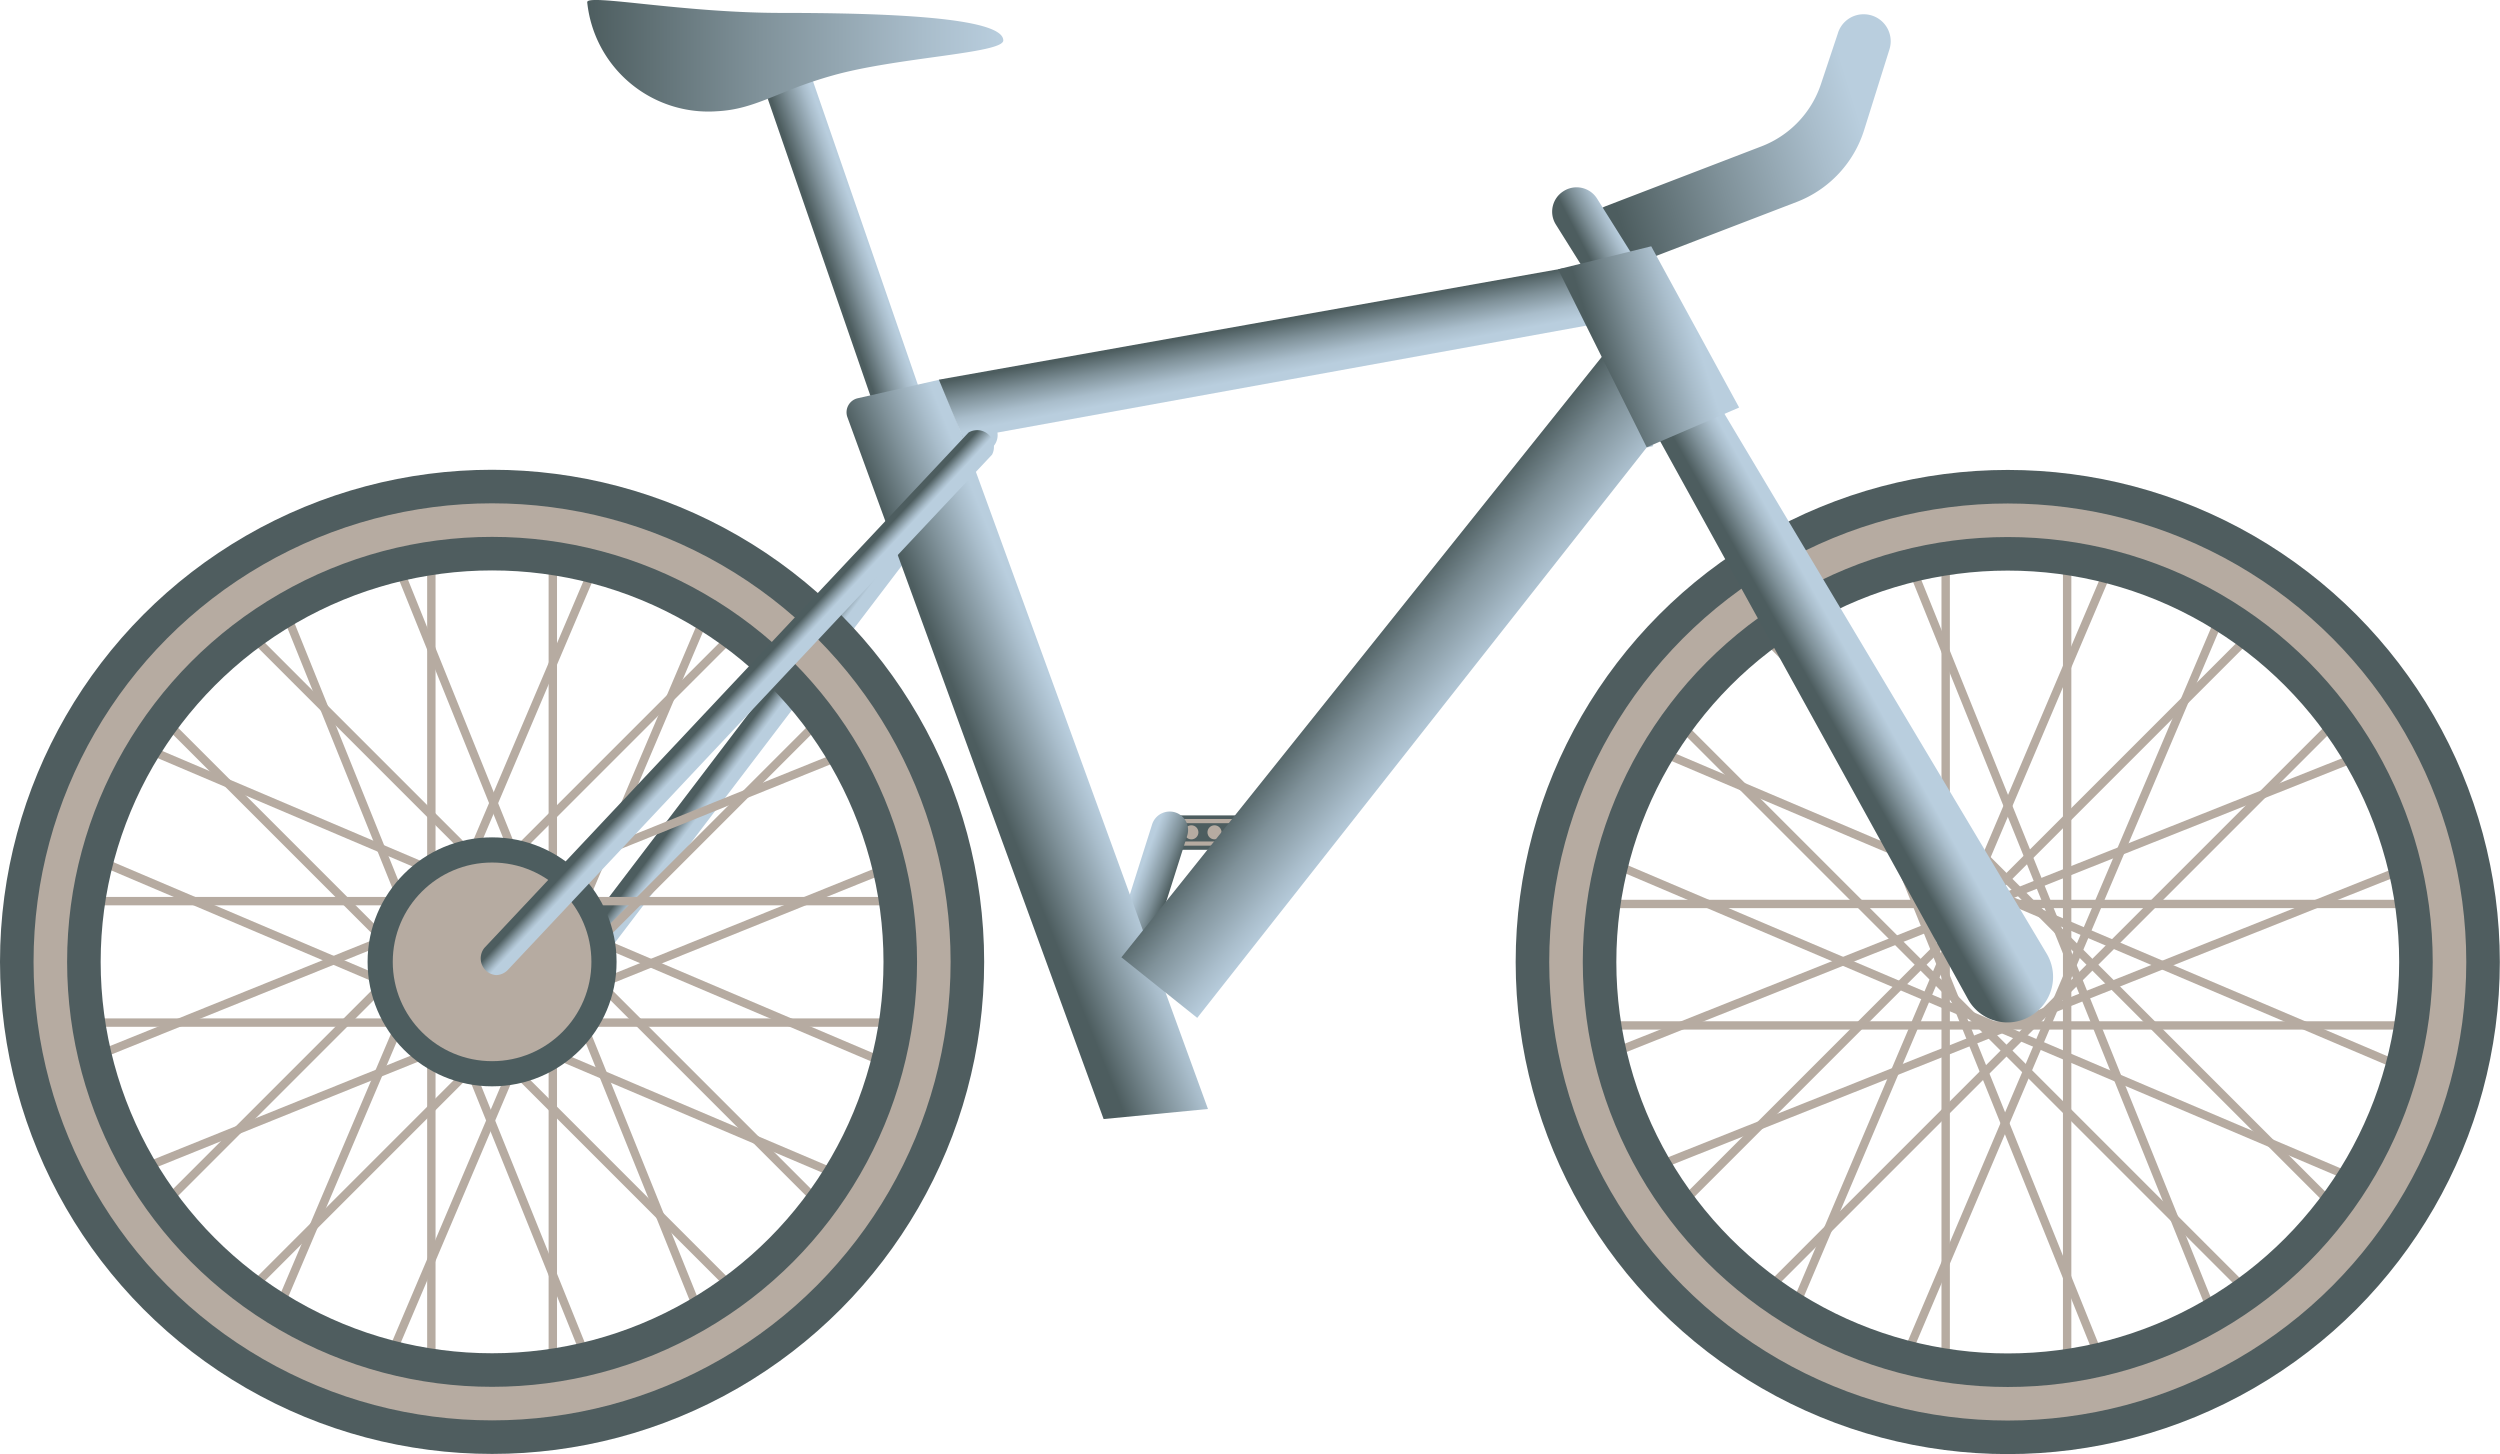 <svg xmlns="http://www.w3.org/2000/svg" xmlns:xlink="http://www.w3.org/1999/xlink" viewBox="0 0 149.01 86.68">
    <defs>
        <style>
            .cls-1 {
                fill: #4d5d5f;
            }

            .cls-2,
            .cls-6,
            .cls-8,
            .cls-9 {
                fill: none;
                stroke-miterlimit: 10;
            }

            .cls-2,
            .cls-6,
            .cls-9 {
                stroke: #b6aba1;
            }

            .cls-2 {
                stroke-width: 0.25px;
            }

            .cls-3 {
                fill: #b6aba1;
            }

            .cls-4 {
                fill: url(#未命名的渐变_50);
            }

            .cls-5 {
                fill: url(#未命名的渐变_44);
            }

            .cls-6 {
                stroke-width: 0.5px;
            }

            .cls-7 {
                fill: url(#未命名的渐变_49);
            }

            .cls-8 {
                stroke: #4f5d5f;
                stroke-width: 6px;
            }

            .cls-9 {
                stroke-width: 2px;
            }

            .cls-10 {
                fill: url(#未命名的渐变_43);
            }

            .cls-11 {
                fill: url(#未命名的渐变_43-2);
            }

            .cls-12 {
                fill: url(#未命名的渐变_44-2);
            }

            .cls-13 {
                fill: url(#未命名的渐变_46);
            }

            .cls-14 {
                fill: url(#未命名的渐变_50-2);
            }

            .cls-15 {
                fill: url(#未命名的渐变_47);
            }

            .cls-16 {
                fill: url(#未命名的渐变_45);
            }

            .cls-17 {
                fill: url(#未命名的渐变_49-2);
            }

            .cls-18 {
                fill: url(#未命名的渐变_44-3);
            }

            .cls-19 {
                opacity: 0.2;
            }

            .cls-20 {
                fill: #040000;
            }
        </style>
        <linearGradient id="未命名的渐变_50" x1="83.71" y1="73.29" x2="94.62" y2="66.1"
            gradientTransform="matrix(-0.48, -0.47, 0.7, -0.71, 60.61, 147.28)" gradientUnits="userSpaceOnUse">
            <stop offset="0.3" stop-color="#4d5d5f" />
            <stop offset="0.38" stop-color="#7f9199" />
            <stop offset="0.47" stop-color="#a9bdcb" />
            <stop offset="0.51" stop-color="#b9cede" />
        </linearGradient>
        <linearGradient id="未命名的渐变_44" x1="45.17" y1="42.7" x2="45.93" y2="43.4"
            gradientTransform="translate(-4.29 4.79) rotate(-5.94)" gradientUnits="userSpaceOnUse">
            <stop offset="0" stop-color="#4d5d5f" />
            <stop offset="0.35" stop-color="#7f9199" />
            <stop offset="0.69" stop-color="#a9bdcb" />
            <stop offset="0.86" stop-color="#b9cede" />
        </linearGradient>
        <linearGradient id="未命名的渐变_49" x1="90.73" y1="12.43" x2="117.56" y2="4.16" gradientUnits="userSpaceOnUse">
            <stop offset="0.19" stop-color="#4d5d5f" />
            <stop offset="0.42" stop-color="#7f9199" />
            <stop offset="0.64" stop-color="#a9bdcb" />
            <stop offset="0.74" stop-color="#b9cede" />
        </linearGradient>
        <linearGradient id="未命名的渐变_43" x1="49.01" y1="14.64" x2="51.35" y2="13.82"
            gradientTransform="translate(7.4 -15.6) rotate(19.06)" gradientUnits="userSpaceOnUse">
            <stop offset="0" stop-color="#4d5d5f" />
            <stop offset="0.41" stop-color="#7f9199" />
            <stop offset="0.81" stop-color="#a9bdcb" />
            <stop offset="1" stop-color="#b9cede" />
        </linearGradient>
        <linearGradient id="未命名的渐变_43-2" x1="34.95" y1="3.33" x2="59.8" y2="3.33"
            gradientTransform="matrix(1, 0, 0, 1, 0, 0)" xlink:href="#未命名的渐变_43" />
        <linearGradient id="未命名的渐变_44-2" x1="107.27" y1="39.56" x2="110.15" y2="37.95"
            gradientTransform="matrix(1, 0, 0, 1, 0, 0)" xlink:href="#未命名的渐变_44" />
        <linearGradient id="未命名的渐变_46" x1="52.22" y1="48.17" x2="70.66" y2="41.91"
            gradientTransform="translate(-2.42 3.34) rotate(-3.1)" gradientUnits="userSpaceOnUse">
            <stop offset="0.36" stop-color="#4d5d5f" />
            <stop offset="0.48" stop-color="#7f9199" />
            <stop offset="0.59" stop-color="#a9bdcb" />
            <stop offset="0.64" stop-color="#b9cede" />
        </linearGradient>
        <linearGradient id="未命名的渐变_50-2" x1="73.55" y1="32.75" x2="98.01" y2="52.92"
            gradientTransform="matrix(1, 0, 0, 1, 0, 0)" xlink:href="#未命名的渐变_50" />
        <linearGradient id="未命名的渐变_47" x1="73.96" y1="13.19" x2="80.95" y2="51.42" gradientUnits="userSpaceOnUse">
            <stop offset="0.16" stop-color="#4d5d5f" />
            <stop offset="0.19" stop-color="#7f9199" />
            <stop offset="0.22" stop-color="#a9bdcb" />
            <stop offset="0.24" stop-color="#b9cede" />
        </linearGradient>
        <linearGradient id="未命名的渐变_45" x1="92.8" y1="15.74" x2="98.2" y2="12.93" gradientUnits="userSpaceOnUse">
            <stop offset="0.31" stop-color="#4d5d5f" />
            <stop offset="0.46" stop-color="#7f9199" />
            <stop offset="0.61" stop-color="#a9bdcb" />
            <stop offset="0.68" stop-color="#b9cede" />
        </linearGradient>
        <linearGradient id="未命名的渐变_49-2" x1="93.4" y1="22" x2="103.62" y2="18.85" xlink:href="#未命名的渐变_49" />
        <linearGradient id="未命名的渐变_44-3" x1="43.57" y1="41.4" x2="44.33" y2="42.11"
            gradientTransform="matrix(1, 0, 0, 1, 0, 0)" xlink:href="#未命名的渐变_44" />
    </defs>
    <title>bicycle（自行车)</title>
    <g id="图层_2" data-name="图层 2">
        <g id="图层_35" data-name="图层 35">
            <g id="bicycle_自行车_" data-name="bicycle（自行车)">
                <rect class="cls-1" x="69.49" y="48.6" width="7.17" height="2.05" rx="0.4" />
                <rect class="cls-2" x="69.87" y="48.94" width="6.44" height="1.34" rx="0.23" />
                <circle class="cls-3" cx="71.01" cy="49.61" r="0.42" />
                <circle class="cls-3" cx="72.39" cy="49.61" r="0.42" />
                <circle class="cls-3" cx="73.78" cy="49.61" r="0.42" />
                <circle class="cls-3" cx="75.17" cy="49.61" r="0.42" />
                <path class="cls-4"
                    d="M70.27,48.52h0a1.1,1.1,0,0,1,.49,1.29L66.89,62a1.92,1.92,0,0,1-1.75,1.33h0c-.54,0-.8-.54-.6-1.16l4.12-13A1.1,1.1,0,0,1,70.27,48.52Z" />
                <path class="cls-5"
                    d="M32.86,60.66a.91.91,0,0,1-.68-.19A1,1,0,0,1,32,59.12L57.53,25.58a1,1,0,1,1,1.52,1.17L33.53,60.29A.93.93,0,0,1,32.86,60.66Z" />
                <rect class="cls-6" x="115.97" y="30.25" width="7.24" height="54.53"
                    transform="translate(32.03 -42.21) rotate(23.03)" />
                <rect class="cls-6" x="115.97" y="30.25" width="7.24" height="54.53"
                    transform="matrix(0.37, 0.93, -0.93, 0.37, 128.19, -74.92)" />
                <rect class="cls-6" x="115.97" y="30.25" width="7.24" height="54.53"
                    transform="translate(219.31 -30.05) rotate(113.03)" />
                <rect class="cls-6" x="115.97" y="30.25" width="7.24" height="54.53"
                    transform="translate(252.02 66.1) rotate(158.03)" />
                <rect class="cls-6" x="115.97" y="30.25" width="7.24" height="54.53" />
                <rect class="cls-6" x="115.97" y="30.25" width="7.24" height="54.53"
                    transform="translate(75.69 -67.72) rotate(45)" />
                <rect class="cls-6" x="115.97" y="30.25" width="7.24" height="54.53"
                    transform="translate(177.11 -62.09) rotate(90)" />
                <rect class="cls-6" x="115.97" y="30.25" width="7.24" height="54.53"
                    transform="translate(244.83 13.61) rotate(135)" />
                <rect class="cls-6" x="25.71" y="30.07" width="7.24" height="54.53"
                    transform="translate(24.77 -6.91) rotate(23.03)" />
                <rect class="cls-6" x="25.71" y="30.07" width="7.24" height="54.53"
                    transform="translate(71.53 8.68) rotate(68.03)" />
                <rect class="cls-6" x="25.71" y="30.07" width="7.24" height="54.53"
                    transform="translate(93.57 52.76) rotate(113.03)" />
                <rect class="cls-6" x="25.71" y="30.07" width="7.24" height="54.53"
                    transform="translate(77.98 99.52) rotate(158.03)" />
                <rect class="cls-6" x="25.71" y="30.07" width="7.24" height="54.53" />
                <rect class="cls-6" x="25.71" y="30.07" width="7.24" height="54.53"
                    transform="translate(49.13 -3.95) rotate(45)" />
                <rect class="cls-6" x="25.71" y="30.07" width="7.24" height="54.53"
                    transform="translate(86.66 28) rotate(90)" />
                <rect class="cls-6" x="25.71" y="30.07" width="7.24" height="54.53"
                    transform="translate(90.61 77.13) rotate(135)" />
                <path class="cls-7"
                    d="M111.06.85h0A1.6,1.6,0,0,0,109.54,2l-1,3A6,6,0,0,1,105,8.72l-9.27,3.56a1.59,1.59,0,0,0-.92,2.07l.23.59a1.6,1.6,0,0,0,2.07.93l10-3.84a6.76,6.76,0,0,0,4-4.28l1.51-4.81A1.61,1.61,0,0,0,111.06.85Z" />
                <circle class="cls-8" cx="29.33" cy="57.33" r="26.33" />
                <circle class="cls-9" cx="29.33" cy="57.33" r="26.33" />
                <circle class="cls-8" cx="119.67" cy="57.34" r="26.33" />
                <circle class="cls-1" cx="29.33" cy="57.33" r="7.42" />
                <circle class="cls-3" cx="29.33" cy="57.33" r="5.92" />
                <line class="cls-1" x1="53.8" y1="24.72" x2="46.55" y2="3.74" />
                <rect class="cls-10" x="48.73" y="3.13" width="2.89" height="22.2"
                    transform="translate(-1.9 17.16) rotate(-19.06)" />
                <path class="cls-11"
                    d="M59.8,2.41c0,.78-6.36,1-10.21,2.1-3.26.92-4.54,2-6.84,2.12A7.26,7.26,0,0,1,35,.13c0-.51,5.67.64,11.6.64S59.8,1,59.8,2.41Z" />
                <line class="cls-1" x1="94.27" y1="12.67" x2="98.11" y2="18.81" />
                <circle class="cls-9" cx="119.67" cy="57.34" r="26.33" />
                <path class="cls-12"
                    d="M121.08,60.53h0a2.69,2.69,0,0,1-3.75-.92L94.4,18.05l4.83.66L122,56.86A2.7,2.7,0,0,1,121.08,60.53Z" />
                <path class="cls-13" d="M72,66.1l-6.22.6L50.51,24.87a.86.86,0,0,1,.6-1.13L56,22.63l1.51,3.69Z" />
                <polygon class="cls-14"
                    points="98.54 26.59 98.17 26.67 98.16 26.66 71.36 60.67 66.84 57.06 95.61 21.1 98.54 26.59" />
                <polygon class="cls-15" points="94.82 19.36 57.42 26.15 55.96 22.63 93.26 15.98 94.82 19.36" />
                <path class="cls-16"
                    d="M95.82,18.31l-3.08-4.92a1.44,1.44,0,0,1,.46-2h0a1.44,1.44,0,0,1,2,.46l3.08,4.91Z" />
                <polygon class="cls-17" points="103.66 24.29 98.15 26.66 92.87 16.05 98.42 14.68 103.66 24.29" />
                <path class="cls-18"
                    d="M29.57,58.12a1,1,0,0,1-.7-1.62L57.73,25.78a1,1,0,0,1,1.4,1.32L30.26,57.82A1,1,0,0,1,29.57,58.12Z" />
                
            </g>
        </g>
    </g>
</svg>